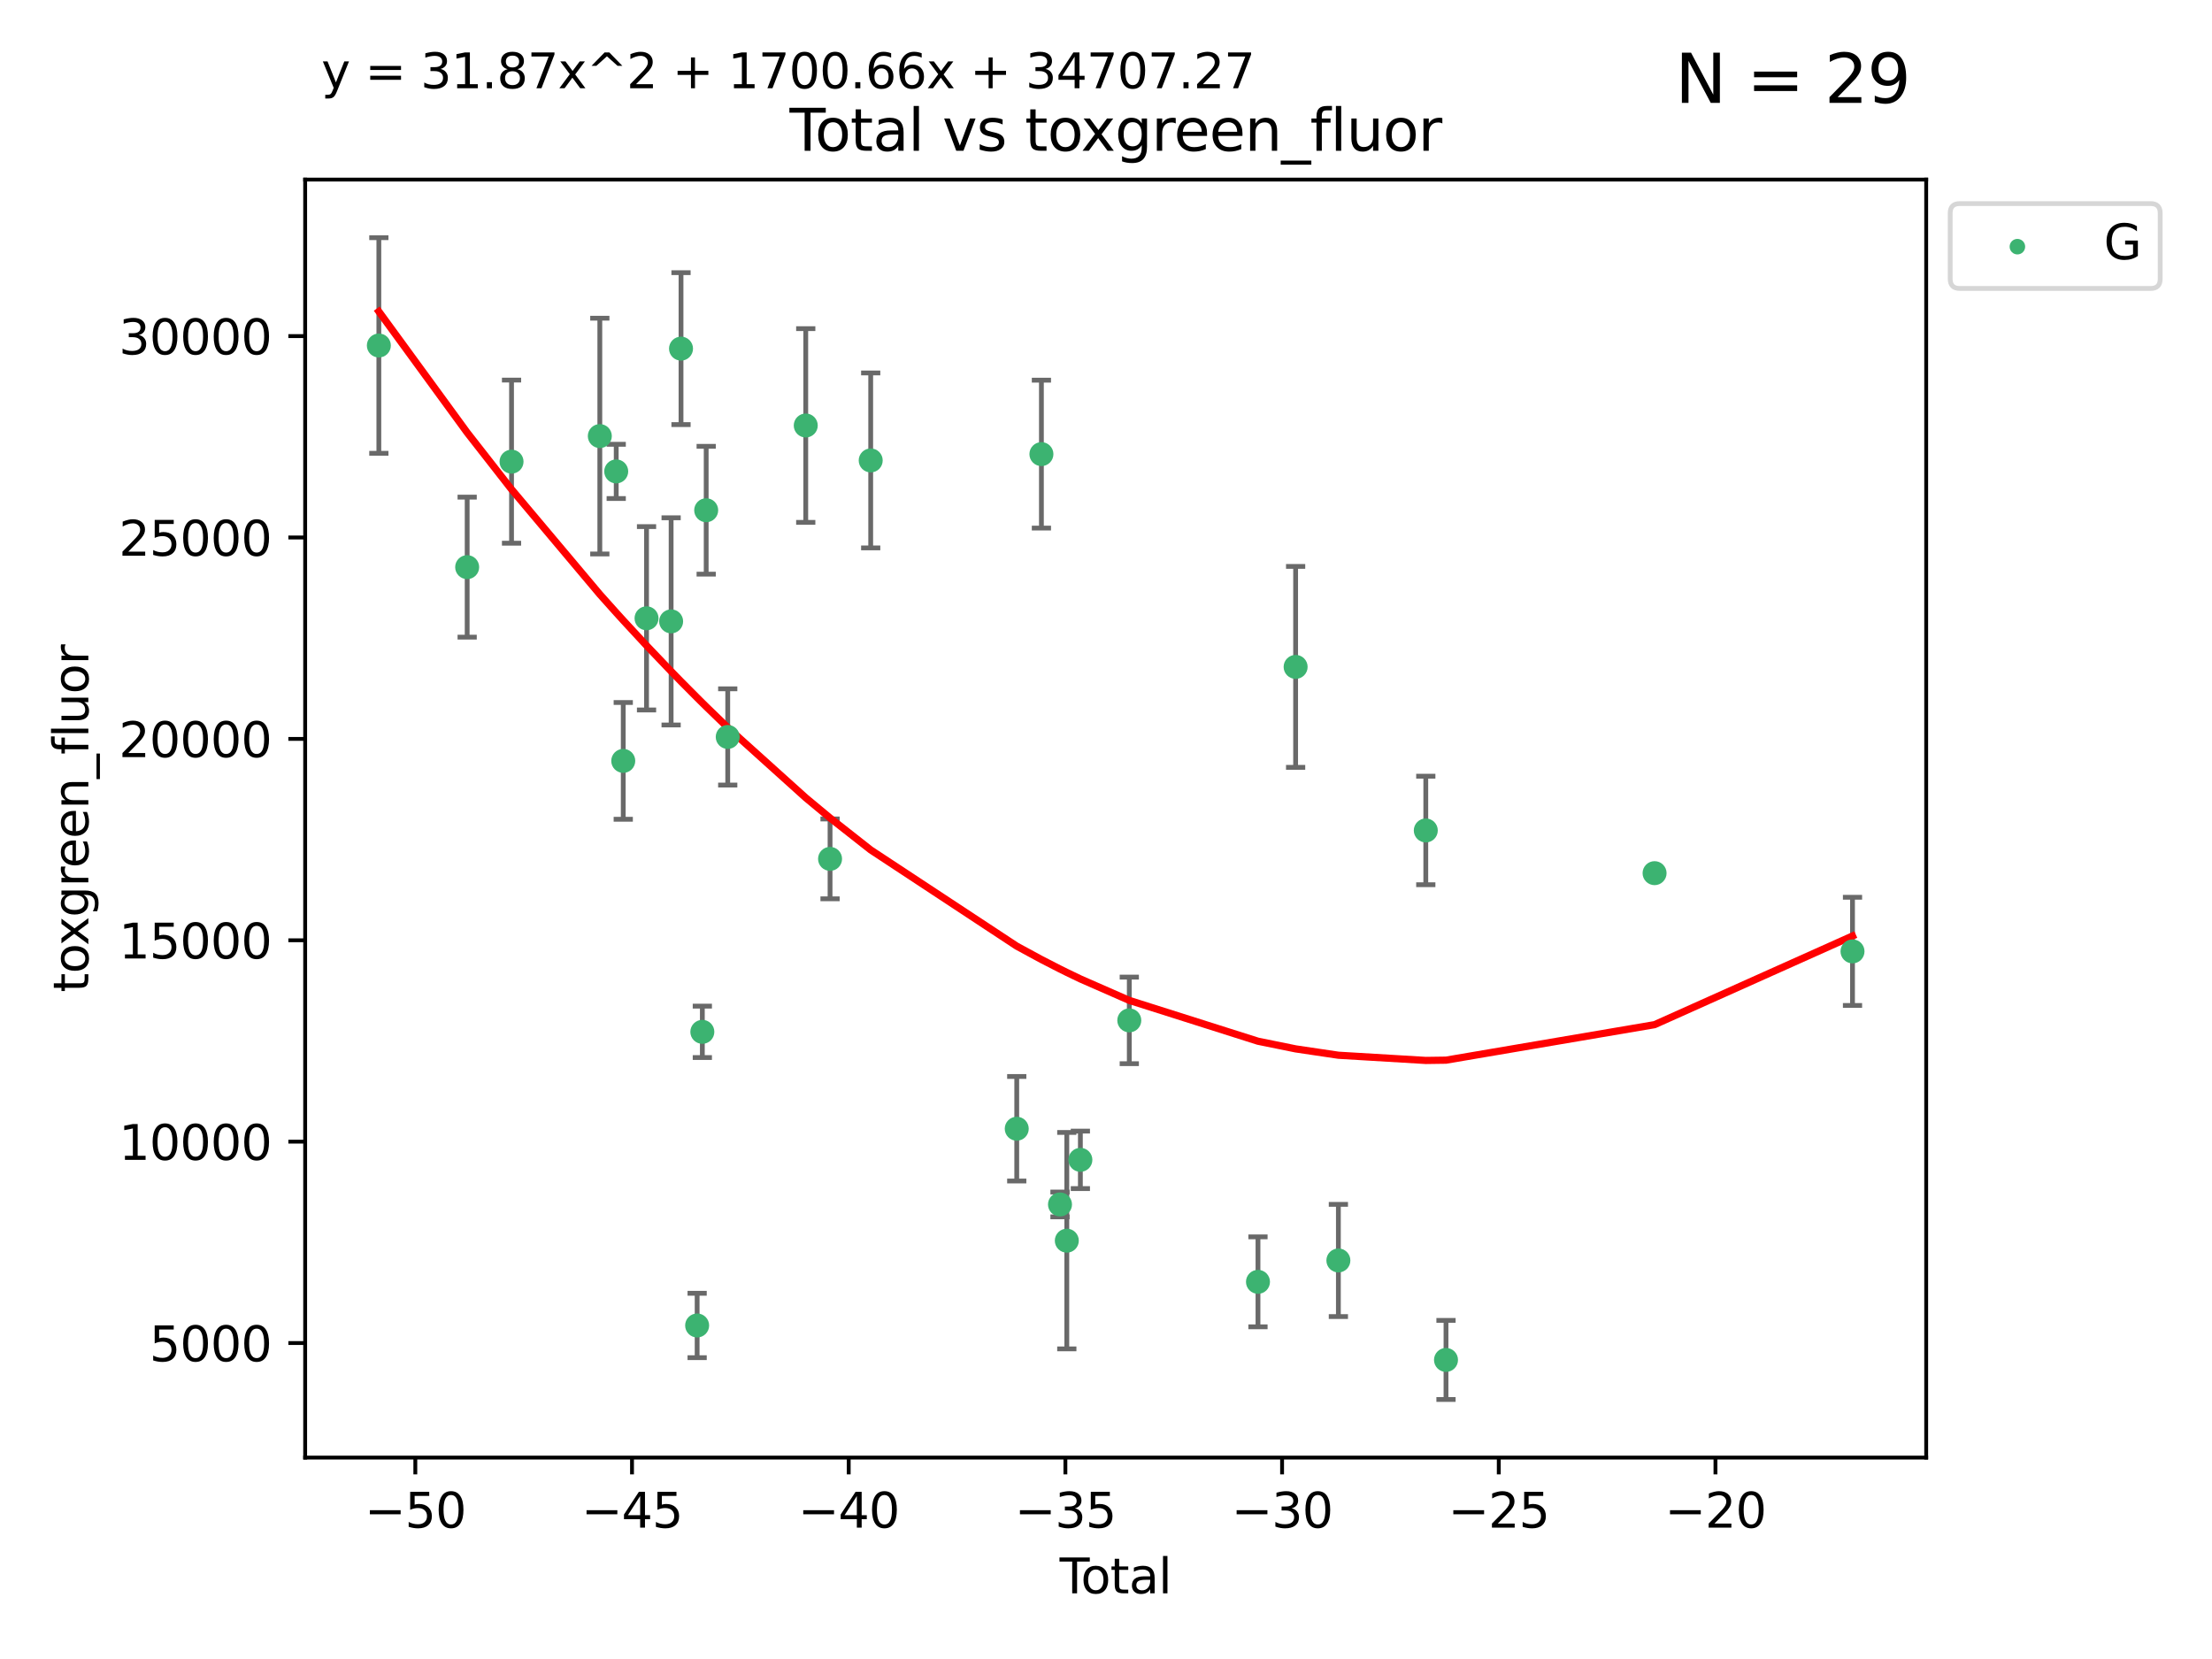 <?xml version="1.0" encoding="utf-8" standalone="no"?>
<!DOCTYPE svg PUBLIC "-//W3C//DTD SVG 1.1//EN"
  "http://www.w3.org/Graphics/SVG/1.1/DTD/svg11.dtd">
<svg xmlns:xlink="http://www.w3.org/1999/xlink" width="460.8pt" height="345.6pt" viewBox="0 0 460.8 345.6" xmlns="http://www.w3.org/2000/svg" version="1.1">
 <defs>
  <style type="text/css">*{stroke-linejoin: round; stroke-linecap: butt}</style>
 </defs>
 <g id="figure_1">
  <g id="patch_1">
   <path d="M 0 345.6 
L 460.8 345.6 
L 460.8 0 
L 0 0 
z
" style="fill: #ffffff"/>
  </g>
  <g id="axes_1">
   <g id="patch_2">
    <path d="M 63.571 303.64 
L 401.26 303.64 
L 401.26 37.411 
L 63.571 37.411 
z
" style="fill: #ffffff"/>
   </g>
   <g id="PathCollection_1">
    <defs>
     <path id="m60aae43cfa" d="M 0 1.118 
C 0.297 1.118 0.581 1 0.791 0.791 
C 1 0.581 1.118 0.297 1.118 0 
C 1.118 -0.297 1 -0.581 0.791 -0.791 
C 0.581 -1 0.297 -1.118 0 -1.118 
C -0.297 -1.118 -0.581 -1 -0.791 -0.791 
C -1 -0.581 -1.118 -0.297 -1.118 0 
C -1.118 0.297 -1 0.581 -0.791 0.791 
C -0.581 1 -0.297 1.118 0 1.118 
z
" style="stroke: #3cb371"/>
    </defs>
    <g clip-path="url(#pe7a3e2065e)">
     <use xlink:href="#m60aae43cfa" x="78.921" y="71.974" style="fill: #3cb371; stroke: #3cb371"/>
     <use xlink:href="#m60aae43cfa" x="97.319" y="118.147" style="fill: #3cb371; stroke: #3cb371"/>
     <use xlink:href="#m60aae43cfa" x="106.562" y="96.17" style="fill: #3cb371; stroke: #3cb371"/>
     <use xlink:href="#m60aae43cfa" x="124.953" y="90.844" style="fill: #3cb371; stroke: #3cb371"/>
     <use xlink:href="#m60aae43cfa" x="128.369" y="98.203" style="fill: #3cb371; stroke: #3cb371"/>
     <use xlink:href="#m60aae43cfa" x="129.835" y="158.506" style="fill: #3cb371; stroke: #3cb371"/>
     <use xlink:href="#m60aae43cfa" x="134.685" y="128.801" style="fill: #3cb371; stroke: #3cb371"/>
     <use xlink:href="#m60aae43cfa" x="139.807" y="129.444" style="fill: #3cb371; stroke: #3cb371"/>
     <use xlink:href="#m60aae43cfa" x="141.868" y="72.624" style="fill: #3cb371; stroke: #3cb371"/>
     <use xlink:href="#m60aae43cfa" x="145.227" y="276.119" style="fill: #3cb371; stroke: #3cb371"/>
     <use xlink:href="#m60aae43cfa" x="146.31" y="214.952" style="fill: #3cb371; stroke: #3cb371"/>
     <use xlink:href="#m60aae43cfa" x="147.112" y="106.294" style="fill: #3cb371; stroke: #3cb371"/>
     <use xlink:href="#m60aae43cfa" x="151.6" y="153.518" style="fill: #3cb371; stroke: #3cb371"/>
     <use xlink:href="#m60aae43cfa" x="167.853" y="88.638" style="fill: #3cb371; stroke: #3cb371"/>
     <use xlink:href="#m60aae43cfa" x="172.916" y="178.921" style="fill: #3cb371; stroke: #3cb371"/>
     <use xlink:href="#m60aae43cfa" x="181.383" y="95.918" style="fill: #3cb371; stroke: #3cb371"/>
     <use xlink:href="#m60aae43cfa" x="211.806" y="235.135" style="fill: #3cb371; stroke: #3cb371"/>
     <use xlink:href="#m60aae43cfa" x="216.945" y="94.6" style="fill: #3cb371; stroke: #3cb371"/>
     <use xlink:href="#m60aae43cfa" x="220.816" y="250.909" style="fill: #3cb371; stroke: #3cb371"/>
     <use xlink:href="#m60aae43cfa" x="222.236" y="258.454" style="fill: #3cb371; stroke: #3cb371"/>
     <use xlink:href="#m60aae43cfa" x="225.061" y="241.616" style="fill: #3cb371; stroke: #3cb371"/>
     <use xlink:href="#m60aae43cfa" x="235.252" y="212.564" style="fill: #3cb371; stroke: #3cb371"/>
     <use xlink:href="#m60aae43cfa" x="262.06" y="267.031" style="fill: #3cb371; stroke: #3cb371"/>
     <use xlink:href="#m60aae43cfa" x="269.902" y="138.926" style="fill: #3cb371; stroke: #3cb371"/>
     <use xlink:href="#m60aae43cfa" x="278.809" y="262.576" style="fill: #3cb371; stroke: #3cb371"/>
     <use xlink:href="#m60aae43cfa" x="297.018" y="173" style="fill: #3cb371; stroke: #3cb371"/>
     <use xlink:href="#m60aae43cfa" x="301.228" y="283.298" style="fill: #3cb371; stroke: #3cb371"/>
     <use xlink:href="#m60aae43cfa" x="344.679" y="181.895" style="fill: #3cb371; stroke: #3cb371"/>
     <use xlink:href="#m60aae43cfa" x="385.911" y="198.191" style="fill: #3cb371; stroke: #3cb371"/>
    </g>
   </g>
   <g id="matplotlib.axis_1">
    <g id="xtick_1">
     <g id="line2d_1">
      <defs>
       <path id="m64982b6f64" d="M 0 0 
L 0 3.5 
" style="stroke: #000000; stroke-width: 0.8"/>
      </defs>
      <g>
       <use xlink:href="#m64982b6f64" x="86.519" y="303.64" style="stroke: #000000; stroke-width: 0.8"/>
      </g>
     </g>
     <g id="text_1">
      <!-- −50 -->
      <g transform="translate(75.966 318.238)scale(0.1 -0.1)">
       <defs>
        <path id="DejaVuSans-2212" d="M 678 2272 
L 4684 2272 
L 4684 1741 
L 678 1741 
L 678 2272 
z
" transform="scale(0.016)"/>
        <path id="DejaVuSans-35" d="M 691 4666 
L 3169 4666 
L 3169 4134 
L 1269 4134 
L 1269 2991 
Q 1406 3038 1543 3061 
Q 1681 3084 1819 3084 
Q 2600 3084 3056 2656 
Q 3513 2228 3513 1497 
Q 3513 744 3044 326 
Q 2575 -91 1722 -91 
Q 1428 -91 1123 -41 
Q 819 9 494 109 
L 494 744 
Q 775 591 1075 516 
Q 1375 441 1709 441 
Q 2250 441 2565 725 
Q 2881 1009 2881 1497 
Q 2881 1984 2565 2268 
Q 2250 2553 1709 2553 
Q 1456 2553 1204 2497 
Q 953 2441 691 2322 
L 691 4666 
z
" transform="scale(0.016)"/>
        <path id="DejaVuSans-30" d="M 2034 4250 
Q 1547 4250 1301 3770 
Q 1056 3291 1056 2328 
Q 1056 1369 1301 889 
Q 1547 409 2034 409 
Q 2525 409 2770 889 
Q 3016 1369 3016 2328 
Q 3016 3291 2770 3770 
Q 2525 4250 2034 4250 
z
M 2034 4750 
Q 2819 4750 3233 4129 
Q 3647 3509 3647 2328 
Q 3647 1150 3233 529 
Q 2819 -91 2034 -91 
Q 1250 -91 836 529 
Q 422 1150 422 2328 
Q 422 3509 836 4129 
Q 1250 4750 2034 4750 
z
" transform="scale(0.016)"/>
       </defs>
       <use xlink:href="#DejaVuSans-2212"/>
       <use xlink:href="#DejaVuSans-35" x="83.789"/>
       <use xlink:href="#DejaVuSans-30" x="147.412"/>
      </g>
     </g>
    </g>
    <g id="xtick_2">
     <g id="line2d_2">
      <g>
       <use xlink:href="#m64982b6f64" x="131.659" y="303.64" style="stroke: #000000; stroke-width: 0.8"/>
      </g>
     </g>
     <g id="text_2">
      <!-- −45 -->
      <g transform="translate(121.107 318.238)scale(0.1 -0.1)">
       <defs>
        <path id="DejaVuSans-34" d="M 2419 4116 
L 825 1625 
L 2419 1625 
L 2419 4116 
z
M 2253 4666 
L 3047 4666 
L 3047 1625 
L 3713 1625 
L 3713 1100 
L 3047 1100 
L 3047 0 
L 2419 0 
L 2419 1100 
L 313 1100 
L 313 1709 
L 2253 4666 
z
" transform="scale(0.016)"/>
       </defs>
       <use xlink:href="#DejaVuSans-2212"/>
       <use xlink:href="#DejaVuSans-34" x="83.789"/>
       <use xlink:href="#DejaVuSans-35" x="147.412"/>
      </g>
     </g>
    </g>
    <g id="xtick_3">
     <g id="line2d_3">
      <g>
       <use xlink:href="#m64982b6f64" x="176.8" y="303.64" style="stroke: #000000; stroke-width: 0.8"/>
      </g>
     </g>
     <g id="text_3">
      <!-- −40 -->
      <g transform="translate(166.247 318.238)scale(0.1 -0.1)">
       <use xlink:href="#DejaVuSans-2212"/>
       <use xlink:href="#DejaVuSans-34" x="83.789"/>
       <use xlink:href="#DejaVuSans-30" x="147.412"/>
      </g>
     </g>
    </g>
    <g id="xtick_4">
     <g id="line2d_4">
      <g>
       <use xlink:href="#m64982b6f64" x="221.94" y="303.64" style="stroke: #000000; stroke-width: 0.8"/>
      </g>
     </g>
     <g id="text_4">
      <!-- −35 -->
      <g transform="translate(211.388 318.238)scale(0.1 -0.1)">
       <defs>
        <path id="DejaVuSans-33" d="M 2597 2516 
Q 3050 2419 3304 2112 
Q 3559 1806 3559 1356 
Q 3559 666 3084 287 
Q 2609 -91 1734 -91 
Q 1441 -91 1130 -33 
Q 819 25 488 141 
L 488 750 
Q 750 597 1062 519 
Q 1375 441 1716 441 
Q 2309 441 2620 675 
Q 2931 909 2931 1356 
Q 2931 1769 2642 2001 
Q 2353 2234 1838 2234 
L 1294 2234 
L 1294 2753 
L 1863 2753 
Q 2328 2753 2575 2939 
Q 2822 3125 2822 3475 
Q 2822 3834 2567 4026 
Q 2313 4219 1838 4219 
Q 1578 4219 1281 4162 
Q 984 4106 628 3988 
L 628 4550 
Q 988 4650 1302 4700 
Q 1616 4750 1894 4750 
Q 2613 4750 3031 4423 
Q 3450 4097 3450 3541 
Q 3450 3153 3228 2886 
Q 3006 2619 2597 2516 
z
" transform="scale(0.016)"/>
       </defs>
       <use xlink:href="#DejaVuSans-2212"/>
       <use xlink:href="#DejaVuSans-33" x="83.789"/>
       <use xlink:href="#DejaVuSans-35" x="147.412"/>
      </g>
     </g>
    </g>
    <g id="xtick_5">
     <g id="line2d_5">
      <g>
       <use xlink:href="#m64982b6f64" x="267.081" y="303.64" style="stroke: #000000; stroke-width: 0.8"/>
      </g>
     </g>
     <g id="text_5">
      <!-- −30 -->
      <g transform="translate(256.528 318.238)scale(0.1 -0.1)">
       <use xlink:href="#DejaVuSans-2212"/>
       <use xlink:href="#DejaVuSans-33" x="83.789"/>
       <use xlink:href="#DejaVuSans-30" x="147.412"/>
      </g>
     </g>
    </g>
    <g id="xtick_6">
     <g id="line2d_6">
      <g>
       <use xlink:href="#m64982b6f64" x="312.221" y="303.64" style="stroke: #000000; stroke-width: 0.8"/>
      </g>
     </g>
     <g id="text_6">
      <!-- −25 -->
      <g transform="translate(301.669 318.238)scale(0.1 -0.1)">
       <defs>
        <path id="DejaVuSans-32" d="M 1228 531 
L 3431 531 
L 3431 0 
L 469 0 
L 469 531 
Q 828 903 1448 1529 
Q 2069 2156 2228 2338 
Q 2531 2678 2651 2914 
Q 2772 3150 2772 3378 
Q 2772 3750 2511 3984 
Q 2250 4219 1831 4219 
Q 1534 4219 1204 4116 
Q 875 4013 500 3803 
L 500 4441 
Q 881 4594 1212 4672 
Q 1544 4750 1819 4750 
Q 2544 4750 2975 4387 
Q 3406 4025 3406 3419 
Q 3406 3131 3298 2873 
Q 3191 2616 2906 2266 
Q 2828 2175 2409 1742 
Q 1991 1309 1228 531 
z
" transform="scale(0.016)"/>
       </defs>
       <use xlink:href="#DejaVuSans-2212"/>
       <use xlink:href="#DejaVuSans-32" x="83.789"/>
       <use xlink:href="#DejaVuSans-35" x="147.412"/>
      </g>
     </g>
    </g>
    <g id="xtick_7">
     <g id="line2d_7">
      <g>
       <use xlink:href="#m64982b6f64" x="357.362" y="303.64" style="stroke: #000000; stroke-width: 0.8"/>
      </g>
     </g>
     <g id="text_7">
      <!-- −20 -->
      <g transform="translate(346.81 318.238)scale(0.1 -0.1)">
       <use xlink:href="#DejaVuSans-2212"/>
       <use xlink:href="#DejaVuSans-32" x="83.789"/>
       <use xlink:href="#DejaVuSans-30" x="147.412"/>
      </g>
     </g>
    </g>
    <g id="text_8">
     <!-- Total -->
     <g transform="translate(220.739 331.917)scale(0.1 -0.1)">
      <defs>
       <path id="DejaVuSans-54" d="M -19 4666 
L 3928 4666 
L 3928 4134 
L 2272 4134 
L 2272 0 
L 1638 0 
L 1638 4134 
L -19 4134 
L -19 4666 
z
" transform="scale(0.016)"/>
       <path id="DejaVuSans-6f" d="M 1959 3097 
Q 1497 3097 1228 2736 
Q 959 2375 959 1747 
Q 959 1119 1226 758 
Q 1494 397 1959 397 
Q 2419 397 2687 759 
Q 2956 1122 2956 1747 
Q 2956 2369 2687 2733 
Q 2419 3097 1959 3097 
z
M 1959 3584 
Q 2709 3584 3137 3096 
Q 3566 2609 3566 1747 
Q 3566 888 3137 398 
Q 2709 -91 1959 -91 
Q 1206 -91 779 398 
Q 353 888 353 1747 
Q 353 2609 779 3096 
Q 1206 3584 1959 3584 
z
" transform="scale(0.016)"/>
       <path id="DejaVuSans-74" d="M 1172 4494 
L 1172 3500 
L 2356 3500 
L 2356 3053 
L 1172 3053 
L 1172 1153 
Q 1172 725 1289 603 
Q 1406 481 1766 481 
L 2356 481 
L 2356 0 
L 1766 0 
Q 1100 0 847 248 
Q 594 497 594 1153 
L 594 3053 
L 172 3053 
L 172 3500 
L 594 3500 
L 594 4494 
L 1172 4494 
z
" transform="scale(0.016)"/>
       <path id="DejaVuSans-61" d="M 2194 1759 
Q 1497 1759 1228 1600 
Q 959 1441 959 1056 
Q 959 750 1161 570 
Q 1363 391 1709 391 
Q 2188 391 2477 730 
Q 2766 1069 2766 1631 
L 2766 1759 
L 2194 1759 
z
M 3341 1997 
L 3341 0 
L 2766 0 
L 2766 531 
Q 2569 213 2275 61 
Q 1981 -91 1556 -91 
Q 1019 -91 701 211 
Q 384 513 384 1019 
Q 384 1609 779 1909 
Q 1175 2209 1959 2209 
L 2766 2209 
L 2766 2266 
Q 2766 2663 2505 2880 
Q 2244 3097 1772 3097 
Q 1472 3097 1187 3025 
Q 903 2953 641 2809 
L 641 3341 
Q 956 3463 1253 3523 
Q 1550 3584 1831 3584 
Q 2591 3584 2966 3190 
Q 3341 2797 3341 1997 
z
" transform="scale(0.016)"/>
       <path id="DejaVuSans-6c" d="M 603 4863 
L 1178 4863 
L 1178 0 
L 603 0 
L 603 4863 
z
" transform="scale(0.016)"/>
      </defs>
      <use xlink:href="#DejaVuSans-54"/>
      <use xlink:href="#DejaVuSans-6f" x="44.084"/>
      <use xlink:href="#DejaVuSans-74" x="105.266"/>
      <use xlink:href="#DejaVuSans-61" x="144.475"/>
      <use xlink:href="#DejaVuSans-6c" x="205.754"/>
     </g>
    </g>
   </g>
   <g id="matplotlib.axis_2">
    <g id="ytick_1">
     <g id="line2d_8">
      <defs>
       <path id="m697d523932" d="M 0 0 
L -3.5 0 
" style="stroke: #000000; stroke-width: 0.8"/>
      </defs>
      <g>
       <use xlink:href="#m697d523932" x="63.571" y="279.777" style="stroke: #000000; stroke-width: 0.8"/>
      </g>
     </g>
     <g id="text_9">
      <!-- 5000 -->
      <g transform="translate(31.121 283.576)scale(0.1 -0.1)">
       <use xlink:href="#DejaVuSans-35"/>
       <use xlink:href="#DejaVuSans-30" x="63.623"/>
       <use xlink:href="#DejaVuSans-30" x="127.246"/>
       <use xlink:href="#DejaVuSans-30" x="190.869"/>
      </g>
     </g>
    </g>
    <g id="ytick_2">
     <g id="line2d_9">
      <g>
       <use xlink:href="#m697d523932" x="63.571" y="237.825" style="stroke: #000000; stroke-width: 0.8"/>
      </g>
     </g>
     <g id="text_10">
      <!-- 10000 -->
      <g transform="translate(24.759 241.624)scale(0.1 -0.1)">
       <defs>
        <path id="DejaVuSans-31" d="M 794 531 
L 1825 531 
L 1825 4091 
L 703 3866 
L 703 4441 
L 1819 4666 
L 2450 4666 
L 2450 531 
L 3481 531 
L 3481 0 
L 794 0 
L 794 531 
z
" transform="scale(0.016)"/>
       </defs>
       <use xlink:href="#DejaVuSans-31"/>
       <use xlink:href="#DejaVuSans-30" x="63.623"/>
       <use xlink:href="#DejaVuSans-30" x="127.246"/>
       <use xlink:href="#DejaVuSans-30" x="190.869"/>
       <use xlink:href="#DejaVuSans-30" x="254.492"/>
      </g>
     </g>
    </g>
    <g id="ytick_3">
     <g id="line2d_10">
      <g>
       <use xlink:href="#m697d523932" x="63.571" y="195.873" style="stroke: #000000; stroke-width: 0.8"/>
      </g>
     </g>
     <g id="text_11">
      <!-- 15000 -->
      <g transform="translate(24.759 199.672)scale(0.1 -0.1)">
       <use xlink:href="#DejaVuSans-31"/>
       <use xlink:href="#DejaVuSans-35" x="63.623"/>
       <use xlink:href="#DejaVuSans-30" x="127.246"/>
       <use xlink:href="#DejaVuSans-30" x="190.869"/>
       <use xlink:href="#DejaVuSans-30" x="254.492"/>
      </g>
     </g>
    </g>
    <g id="ytick_4">
     <g id="line2d_11">
      <g>
       <use xlink:href="#m697d523932" x="63.571" y="153.921" style="stroke: #000000; stroke-width: 0.8"/>
      </g>
     </g>
     <g id="text_12">
      <!-- 20000 -->
      <g transform="translate(24.759 157.72)scale(0.1 -0.1)">
       <use xlink:href="#DejaVuSans-32"/>
       <use xlink:href="#DejaVuSans-30" x="63.623"/>
       <use xlink:href="#DejaVuSans-30" x="127.246"/>
       <use xlink:href="#DejaVuSans-30" x="190.869"/>
       <use xlink:href="#DejaVuSans-30" x="254.492"/>
      </g>
     </g>
    </g>
    <g id="ytick_5">
     <g id="line2d_12">
      <g>
       <use xlink:href="#m697d523932" x="63.571" y="111.969" style="stroke: #000000; stroke-width: 0.8"/>
      </g>
     </g>
     <g id="text_13">
      <!-- 25000 -->
      <g transform="translate(24.759 115.769)scale(0.1 -0.1)">
       <use xlink:href="#DejaVuSans-32"/>
       <use xlink:href="#DejaVuSans-35" x="63.623"/>
       <use xlink:href="#DejaVuSans-30" x="127.246"/>
       <use xlink:href="#DejaVuSans-30" x="190.869"/>
       <use xlink:href="#DejaVuSans-30" x="254.492"/>
      </g>
     </g>
    </g>
    <g id="ytick_6">
     <g id="line2d_13">
      <g>
       <use xlink:href="#m697d523932" x="63.571" y="70.018" style="stroke: #000000; stroke-width: 0.8"/>
      </g>
     </g>
     <g id="text_14">
      <!-- 30000 -->
      <g transform="translate(24.759 73.817)scale(0.1 -0.1)">
       <use xlink:href="#DejaVuSans-33"/>
       <use xlink:href="#DejaVuSans-30" x="63.623"/>
       <use xlink:href="#DejaVuSans-30" x="127.246"/>
       <use xlink:href="#DejaVuSans-30" x="190.869"/>
       <use xlink:href="#DejaVuSans-30" x="254.492"/>
      </g>
     </g>
    </g>
    <g id="text_15">
     <!-- toxgreen_fluor -->
     <g transform="translate(18.401 206.72)rotate(-90)scale(0.1 -0.1)">
      <defs>
       <path id="DejaVuSans-78" d="M 3513 3500 
L 2247 1797 
L 3578 0 
L 2900 0 
L 1881 1375 
L 863 0 
L 184 0 
L 1544 1831 
L 300 3500 
L 978 3500 
L 1906 2253 
L 2834 3500 
L 3513 3500 
z
" transform="scale(0.016)"/>
       <path id="DejaVuSans-67" d="M 2906 1791 
Q 2906 2416 2648 2759 
Q 2391 3103 1925 3103 
Q 1463 3103 1205 2759 
Q 947 2416 947 1791 
Q 947 1169 1205 825 
Q 1463 481 1925 481 
Q 2391 481 2648 825 
Q 2906 1169 2906 1791 
z
M 3481 434 
Q 3481 -459 3084 -895 
Q 2688 -1331 1869 -1331 
Q 1566 -1331 1297 -1286 
Q 1028 -1241 775 -1147 
L 775 -588 
Q 1028 -725 1275 -790 
Q 1522 -856 1778 -856 
Q 2344 -856 2625 -561 
Q 2906 -266 2906 331 
L 2906 616 
Q 2728 306 2450 153 
Q 2172 0 1784 0 
Q 1141 0 747 490 
Q 353 981 353 1791 
Q 353 2603 747 3093 
Q 1141 3584 1784 3584 
Q 2172 3584 2450 3431 
Q 2728 3278 2906 2969 
L 2906 3500 
L 3481 3500 
L 3481 434 
z
" transform="scale(0.016)"/>
       <path id="DejaVuSans-72" d="M 2631 2963 
Q 2534 3019 2420 3045 
Q 2306 3072 2169 3072 
Q 1681 3072 1420 2755 
Q 1159 2438 1159 1844 
L 1159 0 
L 581 0 
L 581 3500 
L 1159 3500 
L 1159 2956 
Q 1341 3275 1631 3429 
Q 1922 3584 2338 3584 
Q 2397 3584 2469 3576 
Q 2541 3569 2628 3553 
L 2631 2963 
z
" transform="scale(0.016)"/>
       <path id="DejaVuSans-65" d="M 3597 1894 
L 3597 1613 
L 953 1613 
Q 991 1019 1311 708 
Q 1631 397 2203 397 
Q 2534 397 2845 478 
Q 3156 559 3463 722 
L 3463 178 
Q 3153 47 2828 -22 
Q 2503 -91 2169 -91 
Q 1331 -91 842 396 
Q 353 884 353 1716 
Q 353 2575 817 3079 
Q 1281 3584 2069 3584 
Q 2775 3584 3186 3129 
Q 3597 2675 3597 1894 
z
M 3022 2063 
Q 3016 2534 2758 2815 
Q 2500 3097 2075 3097 
Q 1594 3097 1305 2825 
Q 1016 2553 972 2059 
L 3022 2063 
z
" transform="scale(0.016)"/>
       <path id="DejaVuSans-6e" d="M 3513 2113 
L 3513 0 
L 2938 0 
L 2938 2094 
Q 2938 2591 2744 2837 
Q 2550 3084 2163 3084 
Q 1697 3084 1428 2787 
Q 1159 2491 1159 1978 
L 1159 0 
L 581 0 
L 581 3500 
L 1159 3500 
L 1159 2956 
Q 1366 3272 1645 3428 
Q 1925 3584 2291 3584 
Q 2894 3584 3203 3211 
Q 3513 2838 3513 2113 
z
" transform="scale(0.016)"/>
       <path id="DejaVuSans-5f" d="M 3263 -1063 
L 3263 -1509 
L -63 -1509 
L -63 -1063 
L 3263 -1063 
z
" transform="scale(0.016)"/>
       <path id="DejaVuSans-66" d="M 2375 4863 
L 2375 4384 
L 1825 4384 
Q 1516 4384 1395 4259 
Q 1275 4134 1275 3809 
L 1275 3500 
L 2222 3500 
L 2222 3053 
L 1275 3053 
L 1275 0 
L 697 0 
L 697 3053 
L 147 3053 
L 147 3500 
L 697 3500 
L 697 3744 
Q 697 4328 969 4595 
Q 1241 4863 1831 4863 
L 2375 4863 
z
" transform="scale(0.016)"/>
       <path id="DejaVuSans-75" d="M 544 1381 
L 544 3500 
L 1119 3500 
L 1119 1403 
Q 1119 906 1312 657 
Q 1506 409 1894 409 
Q 2359 409 2629 706 
Q 2900 1003 2900 1516 
L 2900 3500 
L 3475 3500 
L 3475 0 
L 2900 0 
L 2900 538 
Q 2691 219 2414 64 
Q 2138 -91 1772 -91 
Q 1169 -91 856 284 
Q 544 659 544 1381 
z
M 1991 3584 
L 1991 3584 
z
" transform="scale(0.016)"/>
      </defs>
      <use xlink:href="#DejaVuSans-74"/>
      <use xlink:href="#DejaVuSans-6f" x="39.209"/>
      <use xlink:href="#DejaVuSans-78" x="97.266"/>
      <use xlink:href="#DejaVuSans-67" x="156.445"/>
      <use xlink:href="#DejaVuSans-72" x="219.922"/>
      <use xlink:href="#DejaVuSans-65" x="258.785"/>
      <use xlink:href="#DejaVuSans-65" x="320.309"/>
      <use xlink:href="#DejaVuSans-6e" x="381.832"/>
      <use xlink:href="#DejaVuSans-5f" x="445.211"/>
      <use xlink:href="#DejaVuSans-66" x="495.211"/>
      <use xlink:href="#DejaVuSans-6c" x="530.416"/>
      <use xlink:href="#DejaVuSans-75" x="558.199"/>
      <use xlink:href="#DejaVuSans-6f" x="621.578"/>
      <use xlink:href="#DejaVuSans-72" x="682.76"/>
     </g>
    </g>
   </g>
   <g id="LineCollection_1">
    <path d="M 78.921 94.435 
L 78.921 49.513 
" clip-path="url(#pe7a3e2065e)" style="fill: none; stroke: #696969"/>
    <path d="M 97.319 132.729 
L 97.319 103.565 
" clip-path="url(#pe7a3e2065e)" style="fill: none; stroke: #696969"/>
    <path d="M 106.562 113.162 
L 106.562 79.178 
" clip-path="url(#pe7a3e2065e)" style="fill: none; stroke: #696969"/>
    <path d="M 124.953 115.402 
L 124.953 66.285 
" clip-path="url(#pe7a3e2065e)" style="fill: none; stroke: #696969"/>
    <path d="M 128.369 103.852 
L 128.369 92.553 
" clip-path="url(#pe7a3e2065e)" style="fill: none; stroke: #696969"/>
    <path d="M 129.835 170.668 
L 129.835 146.344 
" clip-path="url(#pe7a3e2065e)" style="fill: none; stroke: #696969"/>
    <path d="M 134.685 147.899 
L 134.685 109.702 
" clip-path="url(#pe7a3e2065e)" style="fill: none; stroke: #696969"/>
    <path d="M 139.807 151.024 
L 139.807 107.863 
" clip-path="url(#pe7a3e2065e)" style="fill: none; stroke: #696969"/>
    <path d="M 141.868 88.449 
L 141.868 56.8 
" clip-path="url(#pe7a3e2065e)" style="fill: none; stroke: #696969"/>
    <path d="M 145.227 282.825 
L 145.227 269.414 
" clip-path="url(#pe7a3e2065e)" style="fill: none; stroke: #696969"/>
    <path d="M 146.31 220.309 
L 146.31 209.596 
" clip-path="url(#pe7a3e2065e)" style="fill: none; stroke: #696969"/>
    <path d="M 147.112 119.609 
L 147.112 92.978 
" clip-path="url(#pe7a3e2065e)" style="fill: none; stroke: #696969"/>
    <path d="M 151.6 163.542 
L 151.6 143.493 
" clip-path="url(#pe7a3e2065e)" style="fill: none; stroke: #696969"/>
    <path d="M 167.853 108.817 
L 167.853 68.46 
" clip-path="url(#pe7a3e2065e)" style="fill: none; stroke: #696969"/>
    <path d="M 172.916 187.237 
L 172.916 170.605 
" clip-path="url(#pe7a3e2065e)" style="fill: none; stroke: #696969"/>
    <path d="M 181.383 114.141 
L 181.383 77.694 
" clip-path="url(#pe7a3e2065e)" style="fill: none; stroke: #696969"/>
    <path d="M 211.806 246.022 
L 211.806 224.248 
" clip-path="url(#pe7a3e2065e)" style="fill: none; stroke: #696969"/>
    <path d="M 216.945 110.005 
L 216.945 79.196 
" clip-path="url(#pe7a3e2065e)" style="fill: none; stroke: #696969"/>
    <path d="M 220.816 253.493 
L 220.816 248.324 
" clip-path="url(#pe7a3e2065e)" style="fill: none; stroke: #696969"/>
    <path d="M 222.236 280.994 
L 222.236 235.914 
" clip-path="url(#pe7a3e2065e)" style="fill: none; stroke: #696969"/>
    <path d="M 225.061 247.605 
L 225.061 235.627 
" clip-path="url(#pe7a3e2065e)" style="fill: none; stroke: #696969"/>
    <path d="M 235.252 221.579 
L 235.252 203.55 
" clip-path="url(#pe7a3e2065e)" style="fill: none; stroke: #696969"/>
    <path d="M 262.06 276.402 
L 262.06 257.659 
" clip-path="url(#pe7a3e2065e)" style="fill: none; stroke: #696969"/>
    <path d="M 269.902 159.853 
L 269.902 117.998 
" clip-path="url(#pe7a3e2065e)" style="fill: none; stroke: #696969"/>
    <path d="M 278.809 274.264 
L 278.809 250.888 
" clip-path="url(#pe7a3e2065e)" style="fill: none; stroke: #696969"/>
    <path d="M 297.018 184.303 
L 297.018 161.696 
" clip-path="url(#pe7a3e2065e)" style="fill: none; stroke: #696969"/>
    <path d="M 301.228 291.539 
L 301.228 275.058 
" clip-path="url(#pe7a3e2065e)" style="fill: none; stroke: #696969"/>
    <path d="M 344.679 182.677 
L 344.679 181.113 
" clip-path="url(#pe7a3e2065e)" style="fill: none; stroke: #696969"/>
    <path d="M 385.911 209.459 
L 385.911 186.923 
" clip-path="url(#pe7a3e2065e)" style="fill: none; stroke: #696969"/>
   </g>
   <g id="line2d_14">
    <defs>
     <path id="m86f32088c6" d="M 2 0 
L -2 -0 
" style="stroke: #696969"/>
    </defs>
    <g clip-path="url(#pe7a3e2065e)">
     <use xlink:href="#m86f32088c6" x="78.921" y="94.435" style="fill: #696969; stroke: #696969"/>
     <use xlink:href="#m86f32088c6" x="97.319" y="132.729" style="fill: #696969; stroke: #696969"/>
     <use xlink:href="#m86f32088c6" x="106.562" y="113.162" style="fill: #696969; stroke: #696969"/>
     <use xlink:href="#m86f32088c6" x="124.953" y="115.402" style="fill: #696969; stroke: #696969"/>
     <use xlink:href="#m86f32088c6" x="128.369" y="103.852" style="fill: #696969; stroke: #696969"/>
     <use xlink:href="#m86f32088c6" x="129.835" y="170.668" style="fill: #696969; stroke: #696969"/>
     <use xlink:href="#m86f32088c6" x="134.685" y="147.899" style="fill: #696969; stroke: #696969"/>
     <use xlink:href="#m86f32088c6" x="139.807" y="151.024" style="fill: #696969; stroke: #696969"/>
     <use xlink:href="#m86f32088c6" x="141.868" y="88.449" style="fill: #696969; stroke: #696969"/>
     <use xlink:href="#m86f32088c6" x="145.227" y="282.825" style="fill: #696969; stroke: #696969"/>
     <use xlink:href="#m86f32088c6" x="146.31" y="220.309" style="fill: #696969; stroke: #696969"/>
     <use xlink:href="#m86f32088c6" x="147.112" y="119.609" style="fill: #696969; stroke: #696969"/>
     <use xlink:href="#m86f32088c6" x="151.6" y="163.542" style="fill: #696969; stroke: #696969"/>
     <use xlink:href="#m86f32088c6" x="167.853" y="108.817" style="fill: #696969; stroke: #696969"/>
     <use xlink:href="#m86f32088c6" x="172.916" y="187.237" style="fill: #696969; stroke: #696969"/>
     <use xlink:href="#m86f32088c6" x="181.383" y="114.141" style="fill: #696969; stroke: #696969"/>
     <use xlink:href="#m86f32088c6" x="211.806" y="246.022" style="fill: #696969; stroke: #696969"/>
     <use xlink:href="#m86f32088c6" x="216.945" y="110.005" style="fill: #696969; stroke: #696969"/>
     <use xlink:href="#m86f32088c6" x="220.816" y="253.493" style="fill: #696969; stroke: #696969"/>
     <use xlink:href="#m86f32088c6" x="222.236" y="280.994" style="fill: #696969; stroke: #696969"/>
     <use xlink:href="#m86f32088c6" x="225.061" y="247.605" style="fill: #696969; stroke: #696969"/>
     <use xlink:href="#m86f32088c6" x="235.252" y="221.579" style="fill: #696969; stroke: #696969"/>
     <use xlink:href="#m86f32088c6" x="262.06" y="276.402" style="fill: #696969; stroke: #696969"/>
     <use xlink:href="#m86f32088c6" x="269.902" y="159.853" style="fill: #696969; stroke: #696969"/>
     <use xlink:href="#m86f32088c6" x="278.809" y="274.264" style="fill: #696969; stroke: #696969"/>
     <use xlink:href="#m86f32088c6" x="297.018" y="184.303" style="fill: #696969; stroke: #696969"/>
     <use xlink:href="#m86f32088c6" x="301.228" y="291.539" style="fill: #696969; stroke: #696969"/>
     <use xlink:href="#m86f32088c6" x="344.679" y="182.677" style="fill: #696969; stroke: #696969"/>
     <use xlink:href="#m86f32088c6" x="385.911" y="209.459" style="fill: #696969; stroke: #696969"/>
    </g>
   </g>
   <g id="line2d_15">
    <g clip-path="url(#pe7a3e2065e)">
     <use xlink:href="#m86f32088c6" x="78.921" y="49.513" style="fill: #696969; stroke: #696969"/>
     <use xlink:href="#m86f32088c6" x="97.319" y="103.565" style="fill: #696969; stroke: #696969"/>
     <use xlink:href="#m86f32088c6" x="106.562" y="79.178" style="fill: #696969; stroke: #696969"/>
     <use xlink:href="#m86f32088c6" x="124.953" y="66.285" style="fill: #696969; stroke: #696969"/>
     <use xlink:href="#m86f32088c6" x="128.369" y="92.553" style="fill: #696969; stroke: #696969"/>
     <use xlink:href="#m86f32088c6" x="129.835" y="146.344" style="fill: #696969; stroke: #696969"/>
     <use xlink:href="#m86f32088c6" x="134.685" y="109.702" style="fill: #696969; stroke: #696969"/>
     <use xlink:href="#m86f32088c6" x="139.807" y="107.863" style="fill: #696969; stroke: #696969"/>
     <use xlink:href="#m86f32088c6" x="141.868" y="56.8" style="fill: #696969; stroke: #696969"/>
     <use xlink:href="#m86f32088c6" x="145.227" y="269.414" style="fill: #696969; stroke: #696969"/>
     <use xlink:href="#m86f32088c6" x="146.31" y="209.596" style="fill: #696969; stroke: #696969"/>
     <use xlink:href="#m86f32088c6" x="147.112" y="92.978" style="fill: #696969; stroke: #696969"/>
     <use xlink:href="#m86f32088c6" x="151.6" y="143.493" style="fill: #696969; stroke: #696969"/>
     <use xlink:href="#m86f32088c6" x="167.853" y="68.46" style="fill: #696969; stroke: #696969"/>
     <use xlink:href="#m86f32088c6" x="172.916" y="170.605" style="fill: #696969; stroke: #696969"/>
     <use xlink:href="#m86f32088c6" x="181.383" y="77.694" style="fill: #696969; stroke: #696969"/>
     <use xlink:href="#m86f32088c6" x="211.806" y="224.248" style="fill: #696969; stroke: #696969"/>
     <use xlink:href="#m86f32088c6" x="216.945" y="79.196" style="fill: #696969; stroke: #696969"/>
     <use xlink:href="#m86f32088c6" x="220.816" y="248.324" style="fill: #696969; stroke: #696969"/>
     <use xlink:href="#m86f32088c6" x="222.236" y="235.914" style="fill: #696969; stroke: #696969"/>
     <use xlink:href="#m86f32088c6" x="225.061" y="235.627" style="fill: #696969; stroke: #696969"/>
     <use xlink:href="#m86f32088c6" x="235.252" y="203.55" style="fill: #696969; stroke: #696969"/>
     <use xlink:href="#m86f32088c6" x="262.06" y="257.659" style="fill: #696969; stroke: #696969"/>
     <use xlink:href="#m86f32088c6" x="269.902" y="117.998" style="fill: #696969; stroke: #696969"/>
     <use xlink:href="#m86f32088c6" x="278.809" y="250.888" style="fill: #696969; stroke: #696969"/>
     <use xlink:href="#m86f32088c6" x="297.018" y="161.696" style="fill: #696969; stroke: #696969"/>
     <use xlink:href="#m86f32088c6" x="301.228" y="275.058" style="fill: #696969; stroke: #696969"/>
     <use xlink:href="#m86f32088c6" x="344.679" y="181.113" style="fill: #696969; stroke: #696969"/>
     <use xlink:href="#m86f32088c6" x="385.911" y="186.923" style="fill: #696969; stroke: #696969"/>
    </g>
   </g>
   <g id="line2d_16">
    <path d="M 78.921 64.898 
L 97.319 90.111 
L 106.562 101.939 
L 124.953 123.808 
L 128.369 127.624 
L 129.835 129.239 
L 134.685 134.481 
L 139.807 139.85 
L 141.868 141.962 
L 145.227 145.343 
L 146.31 146.418 
L 147.112 147.208 
L 151.6 151.556 
L 167.853 166.194 
L 172.916 170.399 
L 181.383 177.057 
L 211.806 197.098 
L 216.945 199.884 
L 220.816 201.868 
L 222.236 202.571 
L 225.061 203.931 
L 235.252 208.4 
L 262.06 216.904 
L 269.902 218.5 
L 278.809 219.823 
L 297.018 220.91 
L 301.228 220.851 
L 344.679 213.455 
L 385.911 194.983 
" clip-path="url(#pe7a3e2065e)" style="fill: none; stroke: #ff0000; stroke-width: 1.5; stroke-linecap: square"/>
   </g>
   <g id="line2d_17">
    <defs>
     <path id="mc4afdfa1b9" d="M 0 2 
C 0.53 2 1.039 1.789 1.414 1.414 
C 1.789 1.039 2 0.53 2 0 
C 2 -0.53 1.789 -1.039 1.414 -1.414 
C 1.039 -1.789 0.53 -2 0 -2 
C -0.53 -2 -1.039 -1.789 -1.414 -1.414 
C -1.789 -1.039 -2 -0.53 -2 0 
C -2 0.53 -1.789 1.039 -1.414 1.414 
C -1.039 1.789 -0.53 2 0 2 
z
" style="stroke: #3cb371"/>
    </defs>
    <g clip-path="url(#pe7a3e2065e)">
     <use xlink:href="#mc4afdfa1b9" x="78.921" y="71.974" style="fill: #3cb371; stroke: #3cb371"/>
     <use xlink:href="#mc4afdfa1b9" x="97.319" y="118.147" style="fill: #3cb371; stroke: #3cb371"/>
     <use xlink:href="#mc4afdfa1b9" x="106.562" y="96.17" style="fill: #3cb371; stroke: #3cb371"/>
     <use xlink:href="#mc4afdfa1b9" x="124.953" y="90.844" style="fill: #3cb371; stroke: #3cb371"/>
     <use xlink:href="#mc4afdfa1b9" x="128.369" y="98.203" style="fill: #3cb371; stroke: #3cb371"/>
     <use xlink:href="#mc4afdfa1b9" x="129.835" y="158.506" style="fill: #3cb371; stroke: #3cb371"/>
     <use xlink:href="#mc4afdfa1b9" x="134.685" y="128.801" style="fill: #3cb371; stroke: #3cb371"/>
     <use xlink:href="#mc4afdfa1b9" x="139.807" y="129.444" style="fill: #3cb371; stroke: #3cb371"/>
     <use xlink:href="#mc4afdfa1b9" x="141.868" y="72.624" style="fill: #3cb371; stroke: #3cb371"/>
     <use xlink:href="#mc4afdfa1b9" x="145.227" y="276.119" style="fill: #3cb371; stroke: #3cb371"/>
     <use xlink:href="#mc4afdfa1b9" x="146.31" y="214.952" style="fill: #3cb371; stroke: #3cb371"/>
     <use xlink:href="#mc4afdfa1b9" x="147.112" y="106.294" style="fill: #3cb371; stroke: #3cb371"/>
     <use xlink:href="#mc4afdfa1b9" x="151.6" y="153.518" style="fill: #3cb371; stroke: #3cb371"/>
     <use xlink:href="#mc4afdfa1b9" x="167.853" y="88.638" style="fill: #3cb371; stroke: #3cb371"/>
     <use xlink:href="#mc4afdfa1b9" x="172.916" y="178.921" style="fill: #3cb371; stroke: #3cb371"/>
     <use xlink:href="#mc4afdfa1b9" x="181.383" y="95.918" style="fill: #3cb371; stroke: #3cb371"/>
     <use xlink:href="#mc4afdfa1b9" x="211.806" y="235.135" style="fill: #3cb371; stroke: #3cb371"/>
     <use xlink:href="#mc4afdfa1b9" x="216.945" y="94.6" style="fill: #3cb371; stroke: #3cb371"/>
     <use xlink:href="#mc4afdfa1b9" x="220.816" y="250.909" style="fill: #3cb371; stroke: #3cb371"/>
     <use xlink:href="#mc4afdfa1b9" x="222.236" y="258.454" style="fill: #3cb371; stroke: #3cb371"/>
     <use xlink:href="#mc4afdfa1b9" x="225.061" y="241.616" style="fill: #3cb371; stroke: #3cb371"/>
     <use xlink:href="#mc4afdfa1b9" x="235.252" y="212.564" style="fill: #3cb371; stroke: #3cb371"/>
     <use xlink:href="#mc4afdfa1b9" x="262.06" y="267.031" style="fill: #3cb371; stroke: #3cb371"/>
     <use xlink:href="#mc4afdfa1b9" x="269.902" y="138.926" style="fill: #3cb371; stroke: #3cb371"/>
     <use xlink:href="#mc4afdfa1b9" x="278.809" y="262.576" style="fill: #3cb371; stroke: #3cb371"/>
     <use xlink:href="#mc4afdfa1b9" x="297.018" y="173" style="fill: #3cb371; stroke: #3cb371"/>
     <use xlink:href="#mc4afdfa1b9" x="301.228" y="283.298" style="fill: #3cb371; stroke: #3cb371"/>
     <use xlink:href="#mc4afdfa1b9" x="344.679" y="181.895" style="fill: #3cb371; stroke: #3cb371"/>
     <use xlink:href="#mc4afdfa1b9" x="385.911" y="198.191" style="fill: #3cb371; stroke: #3cb371"/>
    </g>
   </g>
   <g id="patch_3">
    <path d="M 63.571 303.64 
L 63.571 37.411 
" style="fill: none; stroke: #000000; stroke-width: 0.8; stroke-linejoin: miter; stroke-linecap: square"/>
   </g>
   <g id="patch_4">
    <path d="M 401.26 303.64 
L 401.26 37.411 
" style="fill: none; stroke: #000000; stroke-width: 0.8; stroke-linejoin: miter; stroke-linecap: square"/>
   </g>
   <g id="patch_5">
    <path d="M 63.571 303.64 
L 401.26 303.64 
" style="fill: none; stroke: #000000; stroke-width: 0.8; stroke-linejoin: miter; stroke-linecap: square"/>
   </g>
   <g id="patch_6">
    <path d="M 63.571 37.411 
L 401.26 37.411 
" style="fill: none; stroke: #000000; stroke-width: 0.8; stroke-linejoin: miter; stroke-linecap: square"/>
   </g>
   <g id="text_16">
    <!-- N = 29 -->
    <g transform="translate(348.964 21.426)scale(0.14 -0.14)">
     <defs>
      <path id="DejaVuSans-4e" d="M 628 4666 
L 1478 4666 
L 3547 763 
L 3547 4666 
L 4159 4666 
L 4159 0 
L 3309 0 
L 1241 3903 
L 1241 0 
L 628 0 
L 628 4666 
z
" transform="scale(0.016)"/>
      <path id="DejaVuSans-20" transform="scale(0.016)"/>
      <path id="DejaVuSans-3d" d="M 678 2906 
L 4684 2906 
L 4684 2381 
L 678 2381 
L 678 2906 
z
M 678 1631 
L 4684 1631 
L 4684 1100 
L 678 1100 
L 678 1631 
z
" transform="scale(0.016)"/>
      <path id="DejaVuSans-39" d="M 703 97 
L 703 672 
Q 941 559 1184 500 
Q 1428 441 1663 441 
Q 2288 441 2617 861 
Q 2947 1281 2994 2138 
Q 2813 1869 2534 1725 
Q 2256 1581 1919 1581 
Q 1219 1581 811 2004 
Q 403 2428 403 3163 
Q 403 3881 828 4315 
Q 1253 4750 1959 4750 
Q 2769 4750 3195 4129 
Q 3622 3509 3622 2328 
Q 3622 1225 3098 567 
Q 2575 -91 1691 -91 
Q 1453 -91 1209 -44 
Q 966 3 703 97 
z
M 1959 2075 
Q 2384 2075 2632 2365 
Q 2881 2656 2881 3163 
Q 2881 3666 2632 3958 
Q 2384 4250 1959 4250 
Q 1534 4250 1286 3958 
Q 1038 3666 1038 3163 
Q 1038 2656 1286 2365 
Q 1534 2075 1959 2075 
z
" transform="scale(0.016)"/>
     </defs>
     <use xlink:href="#DejaVuSans-4e"/>
     <use xlink:href="#DejaVuSans-20" x="74.805"/>
     <use xlink:href="#DejaVuSans-3d" x="106.592"/>
     <use xlink:href="#DejaVuSans-20" x="190.381"/>
     <use xlink:href="#DejaVuSans-32" x="222.168"/>
     <use xlink:href="#DejaVuSans-39" x="285.791"/>
    </g>
   </g>
   <g id="text_17">
    <!-- y = 31.87x^2 + 1700.66x + 34707.27 -->
    <g transform="translate(66.948 18.387)scale(0.1 -0.1)">
     <defs>
      <path id="DejaVuSans-79" d="M 2059 -325 
Q 1816 -950 1584 -1140 
Q 1353 -1331 966 -1331 
L 506 -1331 
L 506 -850 
L 844 -850 
Q 1081 -850 1212 -737 
Q 1344 -625 1503 -206 
L 1606 56 
L 191 3500 
L 800 3500 
L 1894 763 
L 2988 3500 
L 3597 3500 
L 2059 -325 
z
" transform="scale(0.016)"/>
      <path id="DejaVuSans-2e" d="M 684 794 
L 1344 794 
L 1344 0 
L 684 0 
L 684 794 
z
" transform="scale(0.016)"/>
      <path id="DejaVuSans-38" d="M 2034 2216 
Q 1584 2216 1326 1975 
Q 1069 1734 1069 1313 
Q 1069 891 1326 650 
Q 1584 409 2034 409 
Q 2484 409 2743 651 
Q 3003 894 3003 1313 
Q 3003 1734 2745 1975 
Q 2488 2216 2034 2216 
z
M 1403 2484 
Q 997 2584 770 2862 
Q 544 3141 544 3541 
Q 544 4100 942 4425 
Q 1341 4750 2034 4750 
Q 2731 4750 3128 4425 
Q 3525 4100 3525 3541 
Q 3525 3141 3298 2862 
Q 3072 2584 2669 2484 
Q 3125 2378 3379 2068 
Q 3634 1759 3634 1313 
Q 3634 634 3220 271 
Q 2806 -91 2034 -91 
Q 1263 -91 848 271 
Q 434 634 434 1313 
Q 434 1759 690 2068 
Q 947 2378 1403 2484 
z
M 1172 3481 
Q 1172 3119 1398 2916 
Q 1625 2713 2034 2713 
Q 2441 2713 2670 2916 
Q 2900 3119 2900 3481 
Q 2900 3844 2670 4047 
Q 2441 4250 2034 4250 
Q 1625 4250 1398 4047 
Q 1172 3844 1172 3481 
z
" transform="scale(0.016)"/>
      <path id="DejaVuSans-37" d="M 525 4666 
L 3525 4666 
L 3525 4397 
L 1831 0 
L 1172 0 
L 2766 4134 
L 525 4134 
L 525 4666 
z
" transform="scale(0.016)"/>
      <path id="DejaVuSans-5e" d="M 2988 4666 
L 4684 2925 
L 4056 2925 
L 2681 4159 
L 1306 2925 
L 678 2925 
L 2375 4666 
L 2988 4666 
z
" transform="scale(0.016)"/>
      <path id="DejaVuSans-2b" d="M 2944 4013 
L 2944 2272 
L 4684 2272 
L 4684 1741 
L 2944 1741 
L 2944 0 
L 2419 0 
L 2419 1741 
L 678 1741 
L 678 2272 
L 2419 2272 
L 2419 4013 
L 2944 4013 
z
" transform="scale(0.016)"/>
      <path id="DejaVuSans-36" d="M 2113 2584 
Q 1688 2584 1439 2293 
Q 1191 2003 1191 1497 
Q 1191 994 1439 701 
Q 1688 409 2113 409 
Q 2538 409 2786 701 
Q 3034 994 3034 1497 
Q 3034 2003 2786 2293 
Q 2538 2584 2113 2584 
z
M 3366 4563 
L 3366 3988 
Q 3128 4100 2886 4159 
Q 2644 4219 2406 4219 
Q 1781 4219 1451 3797 
Q 1122 3375 1075 2522 
Q 1259 2794 1537 2939 
Q 1816 3084 2150 3084 
Q 2853 3084 3261 2657 
Q 3669 2231 3669 1497 
Q 3669 778 3244 343 
Q 2819 -91 2113 -91 
Q 1303 -91 875 529 
Q 447 1150 447 2328 
Q 447 3434 972 4092 
Q 1497 4750 2381 4750 
Q 2619 4750 2861 4703 
Q 3103 4656 3366 4563 
z
" transform="scale(0.016)"/>
     </defs>
     <use xlink:href="#DejaVuSans-79"/>
     <use xlink:href="#DejaVuSans-20" x="59.18"/>
     <use xlink:href="#DejaVuSans-3d" x="90.967"/>
     <use xlink:href="#DejaVuSans-20" x="174.756"/>
     <use xlink:href="#DejaVuSans-33" x="206.543"/>
     <use xlink:href="#DejaVuSans-31" x="270.166"/>
     <use xlink:href="#DejaVuSans-2e" x="333.789"/>
     <use xlink:href="#DejaVuSans-38" x="365.576"/>
     <use xlink:href="#DejaVuSans-37" x="429.199"/>
     <use xlink:href="#DejaVuSans-78" x="492.822"/>
     <use xlink:href="#DejaVuSans-5e" x="552.002"/>
     <use xlink:href="#DejaVuSans-32" x="635.791"/>
     <use xlink:href="#DejaVuSans-20" x="699.414"/>
     <use xlink:href="#DejaVuSans-2b" x="731.201"/>
     <use xlink:href="#DejaVuSans-20" x="814.99"/>
     <use xlink:href="#DejaVuSans-31" x="846.777"/>
     <use xlink:href="#DejaVuSans-37" x="910.4"/>
     <use xlink:href="#DejaVuSans-30" x="974.023"/>
     <use xlink:href="#DejaVuSans-30" x="1037.646"/>
     <use xlink:href="#DejaVuSans-2e" x="1101.27"/>
     <use xlink:href="#DejaVuSans-36" x="1133.057"/>
     <use xlink:href="#DejaVuSans-36" x="1196.68"/>
     <use xlink:href="#DejaVuSans-78" x="1260.303"/>
     <use xlink:href="#DejaVuSans-20" x="1319.482"/>
     <use xlink:href="#DejaVuSans-2b" x="1351.27"/>
     <use xlink:href="#DejaVuSans-20" x="1435.059"/>
     <use xlink:href="#DejaVuSans-33" x="1466.846"/>
     <use xlink:href="#DejaVuSans-34" x="1530.469"/>
     <use xlink:href="#DejaVuSans-37" x="1594.092"/>
     <use xlink:href="#DejaVuSans-30" x="1657.715"/>
     <use xlink:href="#DejaVuSans-37" x="1721.338"/>
     <use xlink:href="#DejaVuSans-2e" x="1784.961"/>
     <use xlink:href="#DejaVuSans-32" x="1816.748"/>
     <use xlink:href="#DejaVuSans-37" x="1880.371"/>
    </g>
   </g>
   <g id="text_18">
    <!-- Total vs toxgreen_fluor -->
    <g transform="translate(164.48 31.411)scale(0.12 -0.12)">
     <defs>
      <path id="DejaVuSans-76" d="M 191 3500 
L 800 3500 
L 1894 563 
L 2988 3500 
L 3597 3500 
L 2284 0 
L 1503 0 
L 191 3500 
z
" transform="scale(0.016)"/>
      <path id="DejaVuSans-73" d="M 2834 3397 
L 2834 2853 
Q 2591 2978 2328 3040 
Q 2066 3103 1784 3103 
Q 1356 3103 1142 2972 
Q 928 2841 928 2578 
Q 928 2378 1081 2264 
Q 1234 2150 1697 2047 
L 1894 2003 
Q 2506 1872 2764 1633 
Q 3022 1394 3022 966 
Q 3022 478 2636 193 
Q 2250 -91 1575 -91 
Q 1294 -91 989 -36 
Q 684 19 347 128 
L 347 722 
Q 666 556 975 473 
Q 1284 391 1588 391 
Q 1994 391 2212 530 
Q 2431 669 2431 922 
Q 2431 1156 2273 1281 
Q 2116 1406 1581 1522 
L 1381 1569 
Q 847 1681 609 1914 
Q 372 2147 372 2553 
Q 372 3047 722 3315 
Q 1072 3584 1716 3584 
Q 2034 3584 2315 3537 
Q 2597 3491 2834 3397 
z
" transform="scale(0.016)"/>
     </defs>
     <use xlink:href="#DejaVuSans-54"/>
     <use xlink:href="#DejaVuSans-6f" x="44.084"/>
     <use xlink:href="#DejaVuSans-74" x="105.266"/>
     <use xlink:href="#DejaVuSans-61" x="144.475"/>
     <use xlink:href="#DejaVuSans-6c" x="205.754"/>
     <use xlink:href="#DejaVuSans-20" x="233.537"/>
     <use xlink:href="#DejaVuSans-76" x="265.324"/>
     <use xlink:href="#DejaVuSans-73" x="324.504"/>
     <use xlink:href="#DejaVuSans-20" x="376.604"/>
     <use xlink:href="#DejaVuSans-74" x="408.391"/>
     <use xlink:href="#DejaVuSans-6f" x="447.6"/>
     <use xlink:href="#DejaVuSans-78" x="505.656"/>
     <use xlink:href="#DejaVuSans-67" x="564.836"/>
     <use xlink:href="#DejaVuSans-72" x="628.312"/>
     <use xlink:href="#DejaVuSans-65" x="667.176"/>
     <use xlink:href="#DejaVuSans-65" x="728.699"/>
     <use xlink:href="#DejaVuSans-6e" x="790.223"/>
     <use xlink:href="#DejaVuSans-5f" x="853.602"/>
     <use xlink:href="#DejaVuSans-66" x="903.602"/>
     <use xlink:href="#DejaVuSans-6c" x="938.807"/>
     <use xlink:href="#DejaVuSans-75" x="966.59"/>
     <use xlink:href="#DejaVuSans-6f" x="1029.969"/>
     <use xlink:href="#DejaVuSans-72" x="1091.15"/>
    </g>
   </g>
   <g id="legend_1">
    <g id="patch_7">
     <path d="M 408.26 60.089 
L 448.008 60.089 
Q 450.008 60.089 450.008 58.089 
L 450.008 44.411 
Q 450.008 42.411 448.008 42.411 
L 408.26 42.411 
Q 406.26 42.411 406.26 44.411 
L 406.26 58.089 
Q 406.26 60.089 408.26 60.089 
z
" style="fill: #ffffff; opacity: 0.8; stroke: #cccccc; stroke-linejoin: miter"/>
    </g>
    <g id="PathCollection_2">
     <g>
      <use xlink:href="#m60aae43cfa" x="420.26" y="51.385" style="fill: #3cb371; stroke: #3cb371"/>
     </g>
    </g>
    <g id="text_19">
     <!-- G -->
     <g transform="translate(438.26 54.01)scale(0.1 -0.1)">
      <defs>
       <path id="DejaVuSans-47" d="M 3809 666 
L 3809 1919 
L 2778 1919 
L 2778 2438 
L 4434 2438 
L 4434 434 
Q 4069 175 3628 42 
Q 3188 -91 2688 -91 
Q 1594 -91 976 548 
Q 359 1188 359 2328 
Q 359 3472 976 4111 
Q 1594 4750 2688 4750 
Q 3144 4750 3555 4637 
Q 3966 4525 4313 4306 
L 4313 3634 
Q 3963 3931 3569 4081 
Q 3175 4231 2741 4231 
Q 1884 4231 1454 3753 
Q 1025 3275 1025 2328 
Q 1025 1384 1454 906 
Q 1884 428 2741 428 
Q 3075 428 3337 486 
Q 3600 544 3809 666 
z
" transform="scale(0.016)"/>
      </defs>
      <use xlink:href="#DejaVuSans-47"/>
     </g>
    </g>
   </g>
  </g>
 </g>
 <defs>
  <clipPath id="pe7a3e2065e">
   <rect x="63.571" y="37.411" width="337.689" height="266.229"/>
  </clipPath>
 </defs>
</svg>
